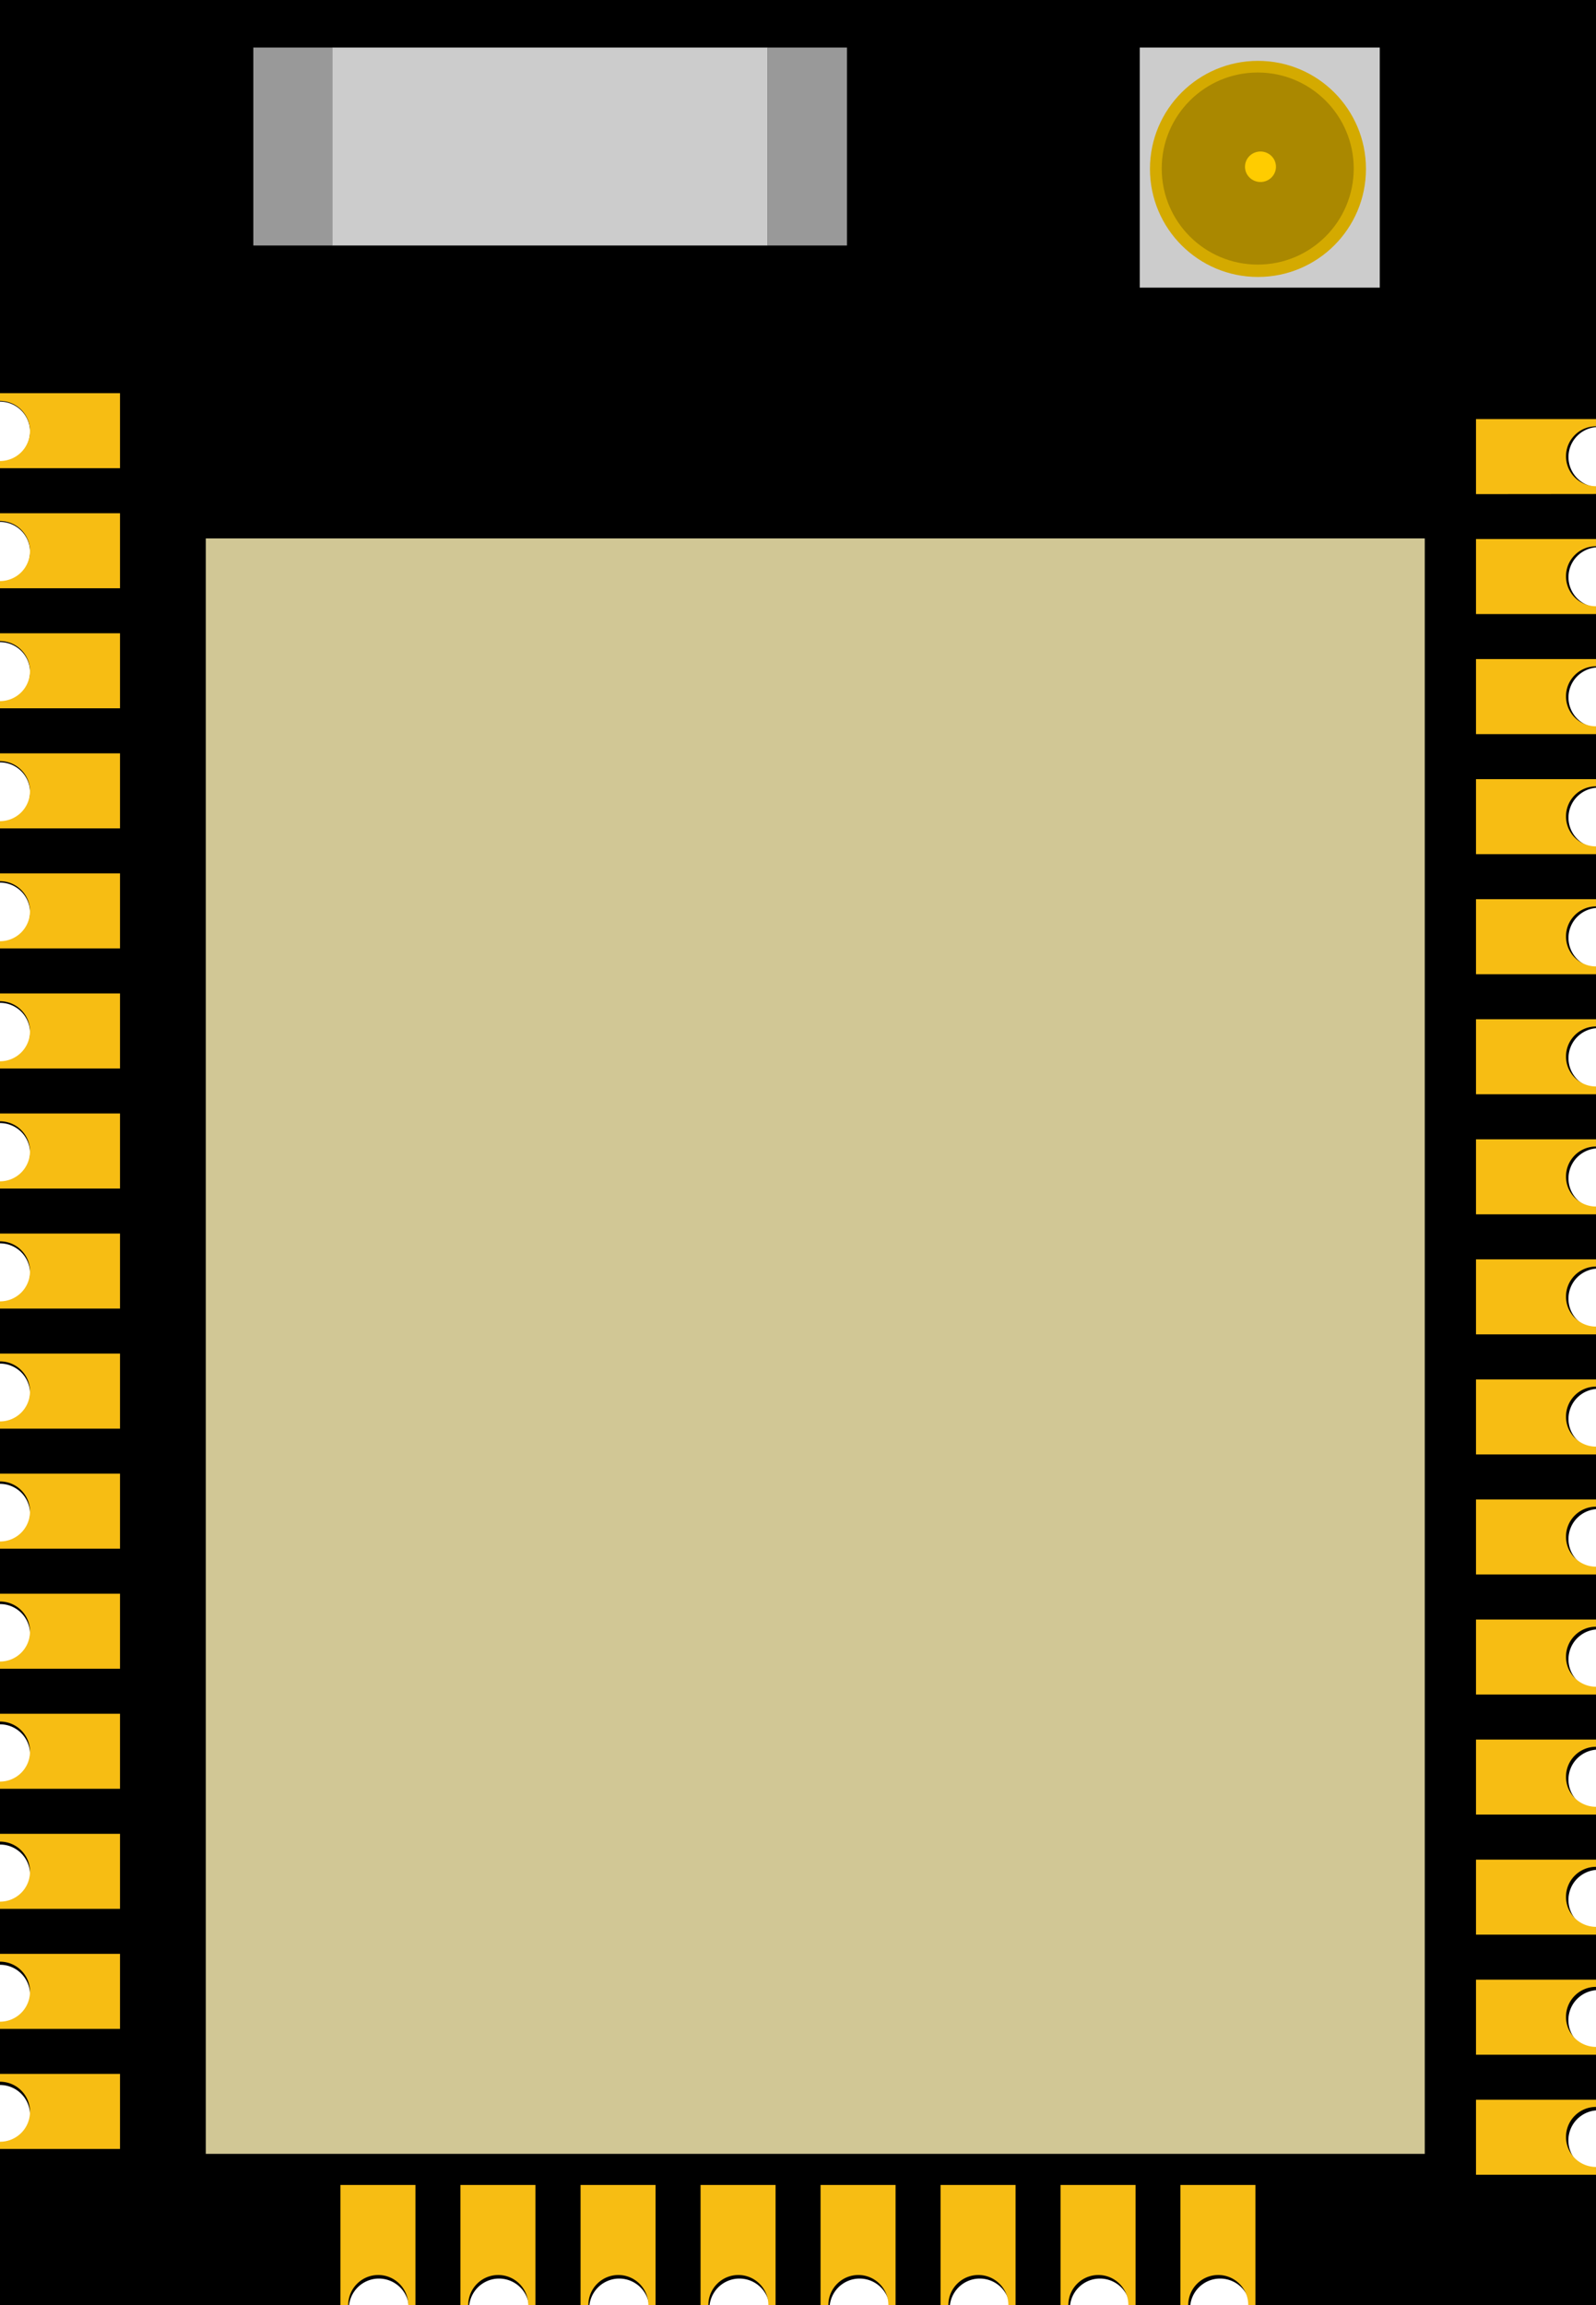 <?xml version="1.0" encoding="UTF-8" standalone="no"?>
<!-- Created with Inkscape (http://www.inkscape.org/) -->

<svg
   xmlns:dc="http://purl.org/dc/elements/1.1/"
   xmlns:cc="http://creativecommons.org/ns#"
   xmlns:rdf="http://www.w3.org/1999/02/22-rdf-syntax-ns#"
   xmlns:svg="http://www.w3.org/2000/svg"
   xmlns="http://www.w3.org/2000/svg"
   xmlns:sodipodi="http://sodipodi.sourceforge.net/DTD/sodipodi-0.dtd"
   xmlns:inkscape="http://www.inkscape.org/namespaces/inkscape"
   width="13.3mm"
   height="19.2mm"
   viewBox="0 0 13.3 19.2"
   version="1.1"
   id="svg8"
   inkscape:version="0.92.4 (5da689c313, 2019-01-14)"
   sodipodi:docname="ESP32-ttgo-micro32-2.svg">
  <defs
     id="defs2" />
  <sodipodi:namedview
     id="base"
     pagecolor="#ffffff"
     bordercolor="#666666"
     borderopacity="1.0"
     inkscape:pageopacity="0.0"
     inkscape:pageshadow="2"
     inkscape:zoom="5.6568543"
     inkscape:cx="21.354067"
     inkscape:cy="24.316696"
     inkscape:document-units="mm"
     inkscape:current-layer="layer1"
     showgrid="false"
     inkscape:window-width="1366"
     inkscape:window-height="705"
     inkscape:window-x="-8"
     inkscape:window-y="-8"
     inkscape:window-maximized="1" />
  <g
     inkscape:label="Layer"
     id="layer1"
     transform="translate(0,-277.8)"
     inkscape:groupmode="layer">
    <path
       style="stroke-width:1"
       d="M 0,0 V 12.625 A 0.945,0.945 0 0 1 0.945,13.57 0.945,0.945 0 0 1 0,14.514 v 1.891 A 0.945,0.945 0 0 1 0.945,17.35 0.945,0.945 0 0 1 0,18.293 v 1.891 A 0.945,0.945 0 0 1 0.945,21.129 0.945,0.945 0 0 1 0,22.074 v 1.889 A 0.945,0.945 0 0 1 0.945,24.908 0.945,0.945 0 0 1 0,25.854 v 1.889 A 0.945,0.945 0 0 1 0.945,28.688 0.945,0.945 0 0 1 0,29.633 v 1.889 A 0.945,0.945 0 0 1 0.945,32.467 0.945,0.945 0 0 1 0,33.412 v 1.889 A 0.945,0.945 0 0 1 0.945,36.246 0.945,0.945 0 0 1 0,37.191 v 1.891 A 0.945,0.945 0 0 1 0.945,40.025 0.945,0.945 0 0 1 0,40.971 v 1.891 A 0.945,0.945 0 0 1 0.945,43.805 0.945,0.945 0 0 1 0,44.75 v 1.891 A 0.945,0.945 0 0 1 0.945,47.586 0.945,0.945 0 0 1 0,48.529 v 1.891 A 0.945,0.945 0 0 1 0.945,51.365 0.945,0.945 0 0 1 0,52.309 v 1.891 A 0.945,0.945 0 0 1 0.945,55.145 0.945,0.945 0 0 1 0,56.09 v 1.889 A 0.945,0.945 0 0 1 0.945,58.924 0.945,0.945 0 0 1 0,59.869 v 1.889 A 0.945,0.945 0 0 1 0.945,62.703 0.945,0.945 0 0 1 0,63.648 v 1.889 A 0.945,0.945 0 0 1 0.945,66.482 0.945,0.945 0 0 1 0,67.428 v 5.139 h 10.971 a 0.945,0.945 0 0 1 0.943,-0.945 0.945,0.945 0 0 1 0.945,0.945 H 14.75 a 0.945,0.945 0 0 1 0.943,-0.945 0.945,0.945 0 0 1 0.945,0.945 h 1.891 a 0.945,0.945 0 0 1 0.945,-0.945 0.945,0.945 0 0 1 0.943,0.945 h 1.891 a 0.945,0.945 0 0 1 0.945,-0.945 0.945,0.945 0 0 1 0.945,0.945 h 1.889 a 0.945,0.945 0 0 1 0.945,-0.945 0.945,0.945 0 0 1 0.945,0.945 h 1.889 a 0.945,0.945 0 0 1 0.945,-0.945 0.945,0.945 0 0 1 0.945,0.945 h 1.889 a 0.945,0.945 0 0 1 0.945,-0.945 0.945,0.945 0 0 1 0.945,0.945 h 1.889 a 0.945,0.945 0 0 1 0.945,-0.945 0.945,0.945 0 0 1 0.945,0.945 h 10.951 v -4.344 a 0.945,0.945 0 0 1 -0.945,-0.945 0.945,0.945 0 0 1 0.945,-0.945 v -1.891 a 0.945,0.945 0 0 1 -0.945,-0.943 0.945,0.945 0 0 1 0.945,-0.945 V 60.662 A 0.945,0.945 0 0 1 49.322,59.719 0.945,0.945 0 0 1 50.268,58.773 V 56.883 A 0.945,0.945 0 0 1 49.322,55.938 0.945,0.945 0 0 1 50.268,54.994 v -1.891 a 0.945,0.945 0 0 1 -0.945,-0.945 0.945,0.945 0 0 1 0.945,-0.943 v -1.891 a 0.945,0.945 0 0 1 -0.945,-0.945 0.945,0.945 0 0 1 0.945,-0.945 v -1.889 a 0.945,0.945 0 0 1 -0.945,-0.945 0.945,0.945 0 0 1 0.945,-0.945 V 41.766 A 0.945,0.945 0 0 1 49.322,40.82 0.945,0.945 0 0 1 50.268,39.875 v -1.889 a 0.945,0.945 0 0 1 -0.945,-0.945 0.945,0.945 0 0 1 0.945,-0.945 v -1.889 a 0.945,0.945 0 0 1 -0.945,-0.945 0.945,0.945 0 0 1 0.945,-0.945 v -1.891 a 0.945,0.945 0 0 1 -0.945,-0.943 0.945,0.945 0 0 1 0.945,-0.945 v -1.891 a 0.945,0.945 0 0 1 -0.945,-0.943 0.945,0.945 0 0 1 0.945,-0.945 v -1.891 a 0.945,0.945 0 0 1 -0.945,-0.945 0.945,0.945 0 0 1 0.945,-0.943 v -1.891 a 0.945,0.945 0 0 1 -0.945,-0.945 0.945,0.945 0 0 1 0.945,-0.943 v -1.891 a 0.945,0.945 0 0 1 -0.945,-0.945 0.945,0.945 0 0 1 0.945,-0.943 V 0 Z"
       transform="matrix(0.265,0,0,0.265,0,277.8)"
       id="rect3713"
       inkscape:connector-curvature="0" />
    <rect
       style="fill:#d1c795;fill-opacity:1;stroke-width:0.265"
       id="rect3728"
       width="10.158"
       height="13.456"
       x="1.715"
       y="282.285" />
    <rect
       style="fill:#999999;fill-opacity:1;stroke-width:0.083"
       id="rect4557"
       width="0.66"
       height="1.649"
       x="2.111"
       y="278.196" />
    <rect
       style="fill:#cccccc;fill-opacity:1;stroke-width:0.265"
       id="rect4559"
       width="3.628"
       height="1.649"
       x="2.77"
       y="278.196" />
    <rect
       style="fill:#999999;fill-opacity:1;stroke-width:0.083"
       id="rect4557-2"
       width="0.66"
       height="1.649"
       x="6.398"
       y="278.196" />
    <rect
       style="fill:#cccccc;fill-opacity:1;stroke-width:0.265"
       id="rect4576"
       width="2"
       height="2"
       x="9.498"
       y="278.196" />
    <circle
       style="fill:#d4aa00;fill-opacity:1;stroke-width:0.397"
       id="path4578"
       cx="10.483"
       cy="279.207"
       r="0.9" />
    <circle
       style="fill:#aa8800;fill-opacity:1;stroke-width:0.353"
       id="path4578-6"
       cx="10.481"
       cy="279.204"
       r="0.8" />
    <ellipse
       style="fill:#ffcc00;fill-opacity:1;stroke-width:0.265"
       id="path4595"
       cx="10.504"
       cy="279.189"
       rx="0.129"
       ry="0.127" />
    <g
       id="g795">
      <path
         inkscape:connector-curvature="0"
         id="rect3869"
         d="m 0,295.075 v 0.065 A 0.25,0.25 0 0 1 0.25,295.39 0.25,0.25 0 0 1 0,295.64 V 295.7 h 1 v -0.625 z"
         style="fill:#f7bd13;fill-opacity:1;stroke:none;stroke-width:0.015;stroke-miterlimit:4;stroke-dasharray:none;stroke-opacity:1;paint-order:stroke fill markers" />
      <path
         inkscape:connector-curvature="0"
         id="rect3869-5"
         d="m 0,294.075 v 0.065 A 0.25,0.25 0 0 1 0.25,294.39 0.25,0.25 0 0 1 0,294.64 V 294.7 h 1 v -0.625 z"
         style="fill:#f7bd13;fill-opacity:1;stroke:none;stroke-width:0.015;stroke-miterlimit:4;stroke-dasharray:none;stroke-opacity:1;paint-order:stroke fill markers" />
      <path
         inkscape:connector-curvature="0"
         id="rect3869-9"
         d="m 0,293.075 v 0.065 A 0.25,0.25 0 0 1 0.25,293.39 0.25,0.25 0 0 1 0,293.64 V 293.7 h 1 v -0.625 z"
         style="fill:#f7bd13;fill-opacity:1;stroke:none;stroke-width:0.015;stroke-miterlimit:4;stroke-dasharray:none;stroke-opacity:1;paint-order:stroke fill markers" />
      <path
         inkscape:connector-curvature="0"
         id="rect3869-9-1"
         d="m 0,292.075 v 0.065 A 0.25,0.25 0 0 1 0.25,292.39 0.25,0.25 0 0 1 0,292.64 V 292.7 h 1 v -0.625 z"
         style="fill:#f7bd13;fill-opacity:1;stroke:none;stroke-width:0.015;stroke-miterlimit:4;stroke-dasharray:none;stroke-opacity:1;paint-order:stroke fill markers" />
      <path
         inkscape:connector-curvature="0"
         id="rect3869-9-3"
         d="m 0,291.075 v 0.065 A 0.25,0.25 0 0 1 0.25,291.39 0.25,0.25 0 0 1 0,291.64 V 291.7 h 1 v -0.625 z"
         style="fill:#f7bd13;fill-opacity:1;stroke:none;stroke-width:0.015;stroke-miterlimit:4;stroke-dasharray:none;stroke-opacity:1;paint-order:stroke fill markers" />
      <path
         inkscape:connector-curvature="0"
         id="rect3869-9-4"
         d="m 0,290.075 v 0.065 A 0.25,0.25 0 0 1 0.25,290.39 0.25,0.25 0 0 1 0,290.64 V 290.7 h 1 v -0.625 z"
         style="fill:#f7bd13;fill-opacity:1;stroke:none;stroke-width:0.015;stroke-miterlimit:4;stroke-dasharray:none;stroke-opacity:1;paint-order:stroke fill markers" />
      <path
         inkscape:connector-curvature="0"
         id="rect3869-9-39"
         d="m 0,289.075 v 0.065 A 0.25,0.25 0 0 1 0.25,289.39 0.25,0.25 0 0 1 0,289.64 V 289.7 h 1 v -0.625 z"
         style="fill:#f7bd13;fill-opacity:1;stroke:none;stroke-width:0.015;stroke-miterlimit:4;stroke-dasharray:none;stroke-opacity:1;paint-order:stroke fill markers" />
      <path
         inkscape:connector-curvature="0"
         id="rect3869-9-39-6"
         d="m 0,288.075 v 0.065 A 0.25,0.25 0 0 1 0.25,288.39 0.25,0.25 0 0 1 0,288.64 V 288.7 h 1 v -0.625 z"
         style="fill:#f7bd13;fill-opacity:1;stroke:none;stroke-width:0.015;stroke-miterlimit:4;stroke-dasharray:none;stroke-opacity:1;paint-order:stroke fill markers" />
      <path
         inkscape:connector-curvature="0"
         id="rect3869-9-39-6-4"
         d="m 0,287.075 v 0.065 A 0.25,0.25 0 0 1 0.25,287.39 0.25,0.25 0 0 1 0,287.64 V 287.7 h 1 v -0.625 z"
         style="fill:#f7bd13;fill-opacity:1;stroke:none;stroke-width:0.015;stroke-miterlimit:4;stroke-dasharray:none;stroke-opacity:1;paint-order:stroke fill markers" />
      <path
         inkscape:connector-curvature="0"
         id="rect3869-9-39-6-4-3"
         d="m 0,286.075 v 0.065 A 0.25,0.25 0 0 1 0.25,286.39 0.25,0.25 0 0 1 0,286.64 V 286.7 h 1 v -0.625 z"
         style="fill:#f7bd13;fill-opacity:1;stroke:none;stroke-width:0.015;stroke-miterlimit:4;stroke-dasharray:none;stroke-opacity:1;paint-order:stroke fill markers" />
      <path
         inkscape:connector-curvature="0"
         id="rect3869-9-39-6-4-3-9"
         d="m 0,285.075 v 0.065 A 0.25,0.25 0 0 1 0.25,285.39 0.25,0.25 0 0 1 0,285.64 V 285.7 h 1 v -0.625 z"
         style="fill:#f7bd13;fill-opacity:1;stroke:none;stroke-width:0.015;stroke-miterlimit:4;stroke-dasharray:none;stroke-opacity:1;paint-order:stroke fill markers" />
      <path
         inkscape:connector-curvature="0"
         id="rect3869-9-39-6-4-3-5"
         d="m 0,284.075 v 0.065 A 0.25,0.25 0 0 1 0.25,284.39 0.25,0.25 0 0 1 0,284.64 V 284.7 h 1 v -0.625 z"
         style="fill:#f7bd13;fill-opacity:1;stroke:none;stroke-width:0.015;stroke-miterlimit:4;stroke-dasharray:none;stroke-opacity:1;paint-order:stroke fill markers" />
      <path
         inkscape:connector-curvature="0"
         id="rect3869-9-39-6-4-3-8"
         d="m 0,283.075 v 0.065 A 0.25,0.25 0 0 1 0.25,283.39 0.25,0.25 0 0 1 0,283.64 V 283.7 h 1 v -0.625 z"
         style="fill:#f7bd13;fill-opacity:1;stroke:none;stroke-width:0.015;stroke-miterlimit:4;stroke-dasharray:none;stroke-opacity:1;paint-order:stroke fill markers" />
      <path
         inkscape:connector-curvature="0"
         id="rect3869-9-39-6-4-3-8-0"
         d="m 0,282.075 v 0.065 A 0.25,0.25 0 0 1 0.25,282.39 0.25,0.25 0 0 1 0,282.64 V 282.7 h 1 v -0.625 z"
         style="fill:#f7bd13;fill-opacity:1;stroke:none;stroke-width:0.015;stroke-miterlimit:4;stroke-dasharray:none;stroke-opacity:1;paint-order:stroke fill markers" />
      <path
         inkscape:connector-curvature="0"
         id="rect3869-9-39-6-4-3-8-5"
         d="m 0,281.075 v 0.065 A 0.25,0.25 0 0 1 0.25,281.39 0.25,0.25 0 0 1 0,281.64 V 281.7 h 1 v -0.625 z"
         style="fill:#f7bd13;fill-opacity:1;stroke:none;stroke-width:0.015;stroke-miterlimit:4;stroke-dasharray:none;stroke-opacity:1;paint-order:stroke fill markers" />
      <path
         inkscape:connector-curvature="0"
         id="rect3869-4"
         d="m 13.3,281.915 v -0.065 A 0.25,0.25 0 0 1 13.05,281.601 0.25,0.25 0 0 1 13.3,281.351 v -0.06 h -1 v 0.625 z"
         style="fill:#f7bd13;fill-opacity:1;stroke:none;stroke-width:0.015;stroke-miterlimit:4;stroke-dasharray:none;stroke-opacity:1;paint-order:stroke fill markers" />
      <path
         inkscape:connector-curvature="0"
         id="rect3869-5-9"
         d="m 13.3,282.915 v -0.065 A 0.25,0.25 0 0 1 13.05,282.601 0.25,0.25 0 0 1 13.3,282.35 v -0.06 h -1 v 0.625 z"
         style="fill:#f7bd13;fill-opacity:1;stroke:none;stroke-width:0.015;stroke-miterlimit:4;stroke-dasharray:none;stroke-opacity:1;paint-order:stroke fill markers" />
      <path
         inkscape:connector-curvature="0"
         id="rect3869-9-9"
         d="m 13.3,283.915 v -0.065 A 0.25,0.25 0 0 1 13.05,283.601 0.25,0.25 0 0 1 13.3,283.35 v -0.06 h -1 v 0.625 z"
         style="fill:#f7bd13;fill-opacity:1;stroke:none;stroke-width:0.015;stroke-miterlimit:4;stroke-dasharray:none;stroke-opacity:1;paint-order:stroke fill markers" />
      <path
         inkscape:connector-curvature="0"
         id="rect3869-9-1-6"
         d="m 13.3,284.915 v -0.065 A 0.25,0.25 0 0 1 13.05,284.601 0.25,0.25 0 0 1 13.3,284.35 v -0.06 h -1 v 0.625 z"
         style="fill:#f7bd13;fill-opacity:1;stroke:none;stroke-width:0.015;stroke-miterlimit:4;stroke-dasharray:none;stroke-opacity:1;paint-order:stroke fill markers" />
      <path
         inkscape:connector-curvature="0"
         id="rect3869-9-3-8"
         d="m 13.3,285.915 v -0.065 A 0.25,0.25 0 0 1 13.05,285.601 0.25,0.25 0 0 1 13.3,285.35 v -0.06 h -1 v 0.625 z"
         style="fill:#f7bd13;fill-opacity:1;stroke:none;stroke-width:0.015;stroke-miterlimit:4;stroke-dasharray:none;stroke-opacity:1;paint-order:stroke fill markers" />
      <path
         inkscape:connector-curvature="0"
         id="rect3869-9-4-6"
         d="m 13.3,286.915 v -0.065 A 0.25,0.25 0 0 1 13.05,286.601 0.25,0.25 0 0 1 13.3,286.35 v -0.06 h -1 v 0.625 z"
         style="fill:#f7bd13;fill-opacity:1;stroke:none;stroke-width:0.015;stroke-miterlimit:4;stroke-dasharray:none;stroke-opacity:1;paint-order:stroke fill markers" />
      <path
         inkscape:connector-curvature="0"
         id="rect3869-9-39-5"
         d="m 13.3,287.915 v -0.065 A 0.25,0.25 0 0 1 13.05,287.601 0.25,0.25 0 0 1 13.3,287.35 v -0.06 h -1 v 0.625 z"
         style="fill:#f7bd13;fill-opacity:1;stroke:none;stroke-width:0.015;stroke-miterlimit:4;stroke-dasharray:none;stroke-opacity:1;paint-order:stroke fill markers" />
      <path
         inkscape:connector-curvature="0"
         id="rect3869-9-39-6-2"
         d="m 13.3,288.915 v -0.065 A 0.25,0.25 0 0 1 13.05,288.601 0.25,0.25 0 0 1 13.3,288.35 v -0.06 h -1 v 0.625 z"
         style="fill:#f7bd13;fill-opacity:1;stroke:none;stroke-width:0.015;stroke-miterlimit:4;stroke-dasharray:none;stroke-opacity:1;paint-order:stroke fill markers" />
      <path
         inkscape:connector-curvature="0"
         id="rect3869-9-39-6-4-7"
         d="m 13.3,289.915 v -0.065 A 0.25,0.25 0 0 1 13.05,289.601 0.25,0.25 0 0 1 13.3,289.35 v -0.06 h -1 v 0.625 z"
         style="fill:#f7bd13;fill-opacity:1;stroke:none;stroke-width:0.015;stroke-miterlimit:4;stroke-dasharray:none;stroke-opacity:1;paint-order:stroke fill markers" />
      <path
         inkscape:connector-curvature="0"
         id="rect3869-9-39-6-4-3-85"
         d="m 13.3,290.915 v -0.065 A 0.25,0.25 0 0 1 13.05,290.601 0.25,0.25 0 0 1 13.3,290.35 v -0.06 h -1 v 0.625 z"
         style="fill:#f7bd13;fill-opacity:1;stroke:none;stroke-width:0.015;stroke-miterlimit:4;stroke-dasharray:none;stroke-opacity:1;paint-order:stroke fill markers" />
      <path
         inkscape:connector-curvature="0"
         id="rect3869-9-39-6-4-3-9-3"
         d="m 13.3,291.915 v -0.065 A 0.25,0.25 0 0 1 13.05,291.601 0.25,0.25 0 0 1 13.3,291.35 v -0.06 h -1 v 0.625 z"
         style="fill:#f7bd13;fill-opacity:1;stroke:none;stroke-width:0.015;stroke-miterlimit:4;stroke-dasharray:none;stroke-opacity:1;paint-order:stroke fill markers" />
      <path
         inkscape:connector-curvature="0"
         id="rect3869-9-39-6-4-3-5-6"
         d="m 13.3,292.915 v -0.065 A 0.25,0.25 0 0 1 13.05,292.601 0.25,0.25 0 0 1 13.3,292.35 v -0.06 h -1 v 0.625 z"
         style="fill:#f7bd13;fill-opacity:1;stroke:none;stroke-width:0.015;stroke-miterlimit:4;stroke-dasharray:none;stroke-opacity:1;paint-order:stroke fill markers" />
      <path
         inkscape:connector-curvature="0"
         id="rect3869-9-39-6-4-3-8-3"
         d="m 13.3,293.915 v -0.065 A 0.25,0.25 0 0 1 13.05,293.601 0.25,0.25 0 0 1 13.3,293.35 v -0.06 h -1 v 0.625 z"
         style="fill:#f7bd13;fill-opacity:1;stroke:none;stroke-width:0.015;stroke-miterlimit:4;stroke-dasharray:none;stroke-opacity:1;paint-order:stroke fill markers" />
      <path
         inkscape:connector-curvature="0"
         id="rect3869-9-39-6-4-3-8-0-6"
         d="m 13.3,294.915 v -0.065 A 0.25,0.25 0 0 1 13.05,294.601 0.25,0.25 0 0 1 13.3,294.35 v -0.06 h -1 v 0.625 z"
         style="fill:#f7bd13;fill-opacity:1;stroke:none;stroke-width:0.015;stroke-miterlimit:4;stroke-dasharray:none;stroke-opacity:1;paint-order:stroke fill markers" />
      <path
         inkscape:connector-curvature="0"
         id="rect3869-9-39-6-4-3-8-5-1"
         d="m 13.3,295.915 v -0.065 A 0.25,0.25 0 0 1 13.05,295.601 0.25,0.25 0 0 1 13.3,295.35 v -0.06 h -1 v 0.625 z"
         style="fill:#f7bd13;fill-opacity:1;stroke:none;stroke-width:0.015;stroke-miterlimit:4;stroke-dasharray:none;stroke-opacity:1;paint-order:stroke fill markers" />
      <path
         inkscape:connector-curvature="0"
         id="rect3869-4-1"
         d="m 9.837,297 h 0.065 a 0.25,0.25 0 0 1 0.25,-0.25 0.25,0.25 0 0 1 0.25,0.25 h 0.06 v -1 H 9.837 Z"
         style="fill:#f7bd13;fill-opacity:1;stroke:none;stroke-width:0.015;stroke-miterlimit:4;stroke-dasharray:none;stroke-opacity:1;paint-order:stroke fill markers" />
      <path
         inkscape:connector-curvature="0"
         id="rect3869-5-9-9"
         d="m 8.838,297 h 0.065 a 0.25,0.25 0 0 1 0.25,-0.25 0.25,0.25 0 0 1 0.25,0.25 h 0.06 v -1 H 8.838 Z"
         style="fill:#f7bd13;fill-opacity:1;stroke:none;stroke-width:0.015;stroke-miterlimit:4;stroke-dasharray:none;stroke-opacity:1;paint-order:stroke fill markers" />
      <path
         inkscape:connector-curvature="0"
         id="rect3869-9-9-6"
         d="m 7.838,297 h 0.065 a 0.25,0.25 0 0 1 0.25,-0.25 0.25,0.25 0 0 1 0.25,0.25 h 0.06 v -1 H 7.838 Z"
         style="fill:#f7bd13;fill-opacity:1;stroke:none;stroke-width:0.015;stroke-miterlimit:4;stroke-dasharray:none;stroke-opacity:1;paint-order:stroke fill markers" />
      <path
         inkscape:connector-curvature="0"
         id="rect3869-9-1-6-5"
         d="m 6.838,297 h 0.065 a 0.25,0.25 0 0 1 0.25,-0.25 0.25,0.25 0 0 1 0.25,0.25 h 0.06 v -1 H 6.838 Z"
         style="fill:#f7bd13;fill-opacity:1;stroke:none;stroke-width:0.015;stroke-miterlimit:4;stroke-dasharray:none;stroke-opacity:1;paint-order:stroke fill markers" />
      <path
         inkscape:connector-curvature="0"
         id="rect3869-9-3-8-0"
         d="m 5.838,297 h 0.065 a 0.25,0.25 0 0 1 0.25,-0.25 0.25,0.25 0 0 1 0.25,0.25 h 0.06 v -1 H 5.838 Z"
         style="fill:#f7bd13;fill-opacity:1;stroke:none;stroke-width:0.015;stroke-miterlimit:4;stroke-dasharray:none;stroke-opacity:1;paint-order:stroke fill markers" />
      <path
         inkscape:connector-curvature="0"
         id="rect3869-9-4-6-5"
         d="m 4.838,297 h 0.065 a 0.25,0.25 0 0 1 0.25,-0.25 0.25,0.25 0 0 1 0.25,0.25 h 0.06 v -1 H 4.838 Z"
         style="fill:#f7bd13;fill-opacity:1;stroke:none;stroke-width:0.015;stroke-miterlimit:4;stroke-dasharray:none;stroke-opacity:1;paint-order:stroke fill markers" />
      <path
         inkscape:connector-curvature="0"
         id="rect3869-9-39-5-1"
         d="m 3.837,297 h 0.065 a 0.25,0.25 0 0 1 0.25,-0.25 0.25,0.25 0 0 1 0.25,0.25 h 0.06 v -1 H 3.837 Z"
         style="fill:#f7bd13;fill-opacity:1;stroke:none;stroke-width:0.015;stroke-miterlimit:4;stroke-dasharray:none;stroke-opacity:1;paint-order:stroke fill markers" />
      <path
         inkscape:connector-curvature="0"
         id="rect3869-9-39-6-2-1"
         d="m 2.837,297 h 0.065 a 0.25,0.25 0 0 1 0.25,-0.25 0.25,0.25 0 0 1 0.25,0.25 h 0.06 v -1 H 2.837 Z"
         style="fill:#f7bd13;fill-opacity:1;stroke:none;stroke-width:0.015;stroke-miterlimit:4;stroke-dasharray:none;stroke-opacity:1;paint-order:stroke fill markers" />
    </g>
  </g>
</svg>
